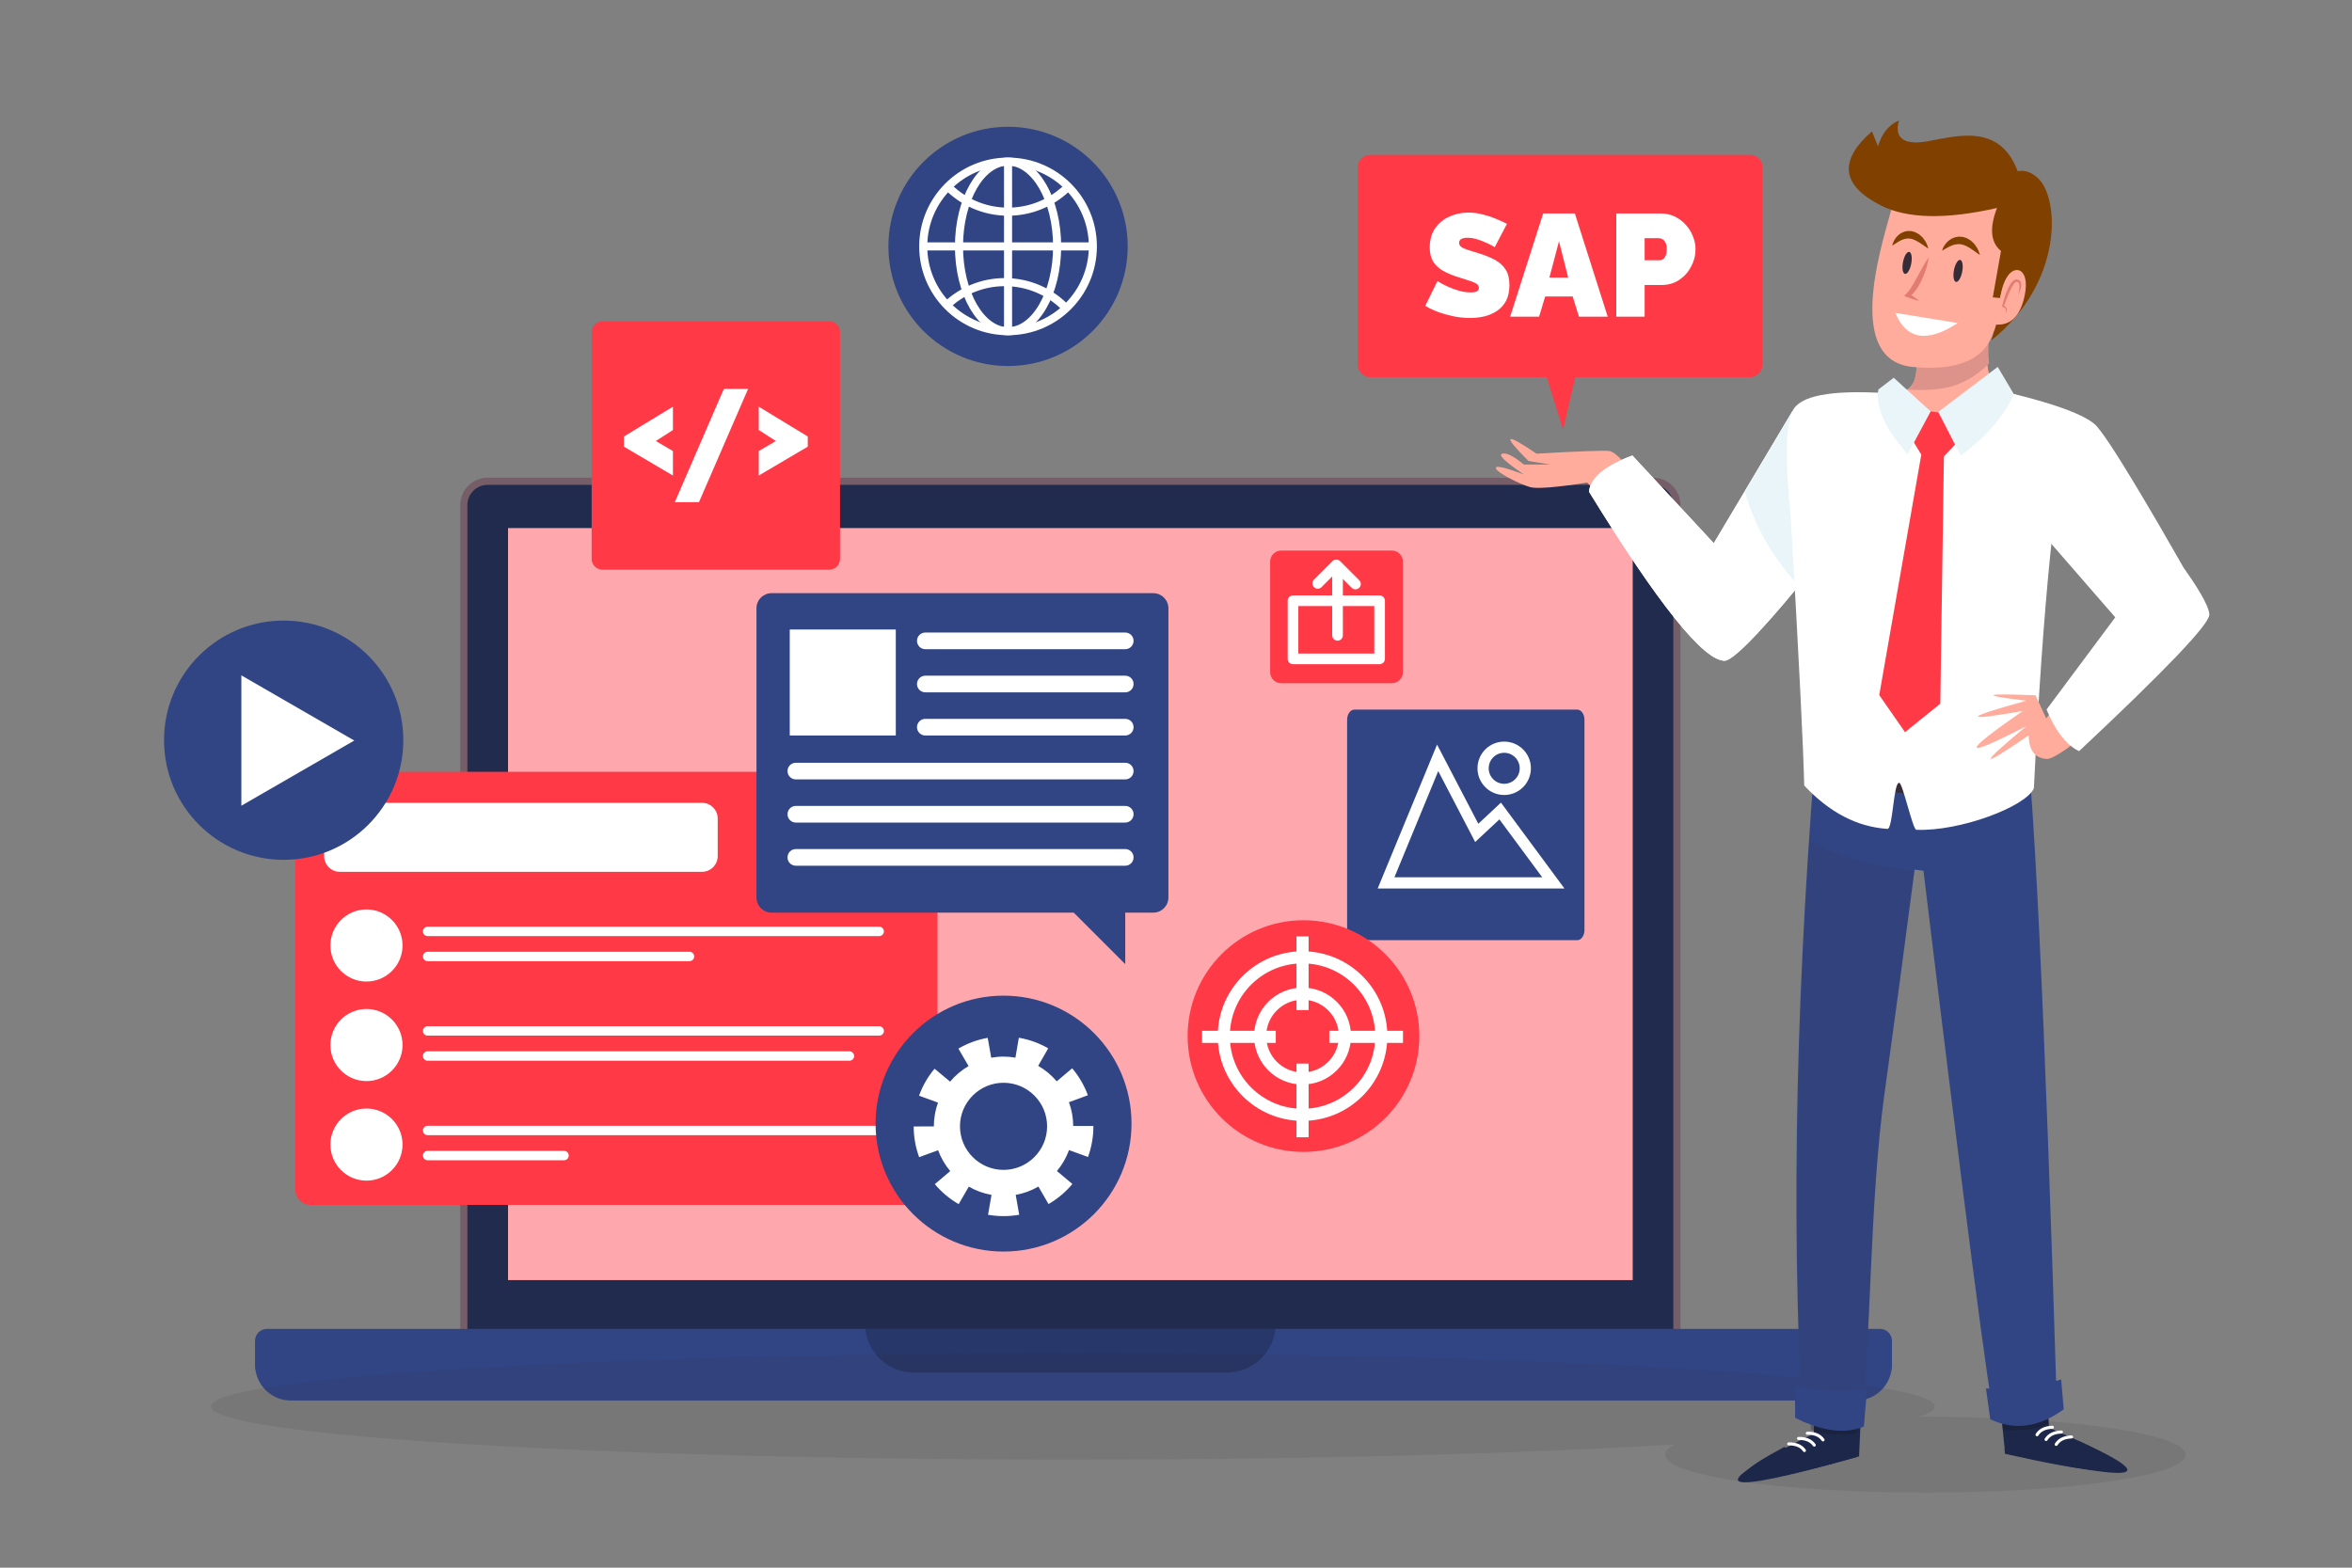 <svg version="1.2" baseProfile="tiny-ps" xmlns="http://www.w3.org/2000/svg" viewBox="0 0 1500 1000" width="1500" height="1000">
	<rect x="0" y="0" width="1500" height="1000" fill="#808080" stroke="none"/>
	<title>4816378-ai</title>
	<style>
		tspan { white-space:pre }
		.shp0 { fill: #212b4d;stroke: #765e69;stroke-width: 4.569 } 
		.shp1 { fill: #fea8ae } 
		.shp2 { fill: #314584 } 
		.shp3 { opacity: 0.4;fill: #1a2341 } 
		.shp4 { opacity: 0.102;fill: #352c38 } 
		.shp5 { fill: #1d2749 } 
		.shp6 { opacity: 0.302;fill: #161826 } 
		.shp7 { fill: none;stroke: #ffffff;stroke-linecap:round;stroke-width: 1.967 } 
		.shp8 { fill: #352c38 } 
		.shp9 { fill: #ffac9d } 
		.shp10 { fill: #dd938a } 
		.shp11 { fill: #804000 } 
		.shp12 { fill: #ffffff } 
		.shp13 { fill: #e27c71 } 
		.shp14 { fill: #f3faff } 
		.shp15 { fill: #eaf5f9 } 
		.shp16 { fill: #ff3946 } 
		.shp17 { fill: none;stroke: #ffffff;stroke-linecap:round;stroke-linejoin:round;stroke-width: 6.797 } 
		.shp18 { fill: none;stroke: #ffffff;stroke-width: 7.145 } 
		.shp19 { fill: none;stroke: #ffffff;stroke-width: 5.151 } 
		.shp20 { fill: none;stroke: #ffffff;stroke-width: 7.727 } 
		.shp21 { fill: none;stroke: #ffffff;stroke-linecap:round;stroke-linejoin:round;stroke-width: 6 } 
	</style>
	<g id="BACKGROUND">
	</g>
	<g id="OBJECTS">
		<g id="&lt;Group&gt;">
			<g id="&lt;Group&gt;">
				<g id="&lt;Group&gt;">
					<path id="&lt;Path&gt;" class="shp0" d="M1069.45 858.3C1069.45 866.71 1062.63 873.53 1054.22 873.53L311.02 873.53C302.61 873.53 295.79 866.71 295.79 858.3L295.79 322.22C295.79 313.81 302.61 306.99 311.02 306.99L1054.22 306.99C1062.63 306.99 1069.45 313.81 1069.45 322.22L1069.45 858.3Z" />
					<path id="&lt;Path&gt;" class="shp1" d="M1041.28 816.55L324 816.55L324 336.85L1041.28 336.85L1041.28 816.55Z" />
				</g>
				<g id="&lt;Group&gt;">
					<path id="&lt;Path&gt;" class="shp2" d="M1199 847.68L1183.77 847.68L185.48 847.68L170.25 847.68C166.05 847.68 162.64 851.09 162.64 855.29L162.64 872.04C162.64 872.74 162.76 873.4 162.94 874.04C164.63 884.98 174.07 893.37 185.48 893.37L1183.77 893.37C1195.18 893.37 1204.61 884.98 1206.31 874.04C1206.49 873.4 1206.61 872.74 1206.61 872.04L1206.61 855.29C1206.61 851.09 1203.2 847.68 1199 847.68Z" />
					<path id="&lt;Path&gt;" class="shp3" d="M551.82 847.68C553.49 863.33 566.73 875.53 582.83 875.53L782.42 875.53C798.51 875.53 811.76 863.33 813.42 847.68L551.82 847.68Z" />
				</g>
			</g>
			<path id="&lt;Path&gt;" class="shp4" d="M1227.89 903.73C1226.38 903.73 1224.89 903.74 1223.38 903.74C1230.26 901.6 1233.9 899.38 1233.9 897.11C1233.9 878.36 987.82 863.16 684.27 863.16C380.72 863.16 134.64 878.36 134.64 897.11C134.64 915.86 380.72 931.06 684.27 931.06C833.59 931.06 968.97 927.38 1068.02 921.41C1064.06 923.48 1061.9 925.66 1061.9 927.92C1061.9 941.28 1136.22 952.11 1227.89 952.11C1319.57 952.11 1393.88 941.28 1393.88 927.92C1393.88 914.56 1319.57 903.73 1227.89 903.73Z" />
		</g>
		<g id="&lt;Group&gt;">
			<g id="&lt;Group&gt;">
				<g id="&lt;Group&gt;">
					<g id="&lt;Group&gt;">
						<g id="&lt;Group&gt;">
							<g id="&lt;Group&gt;">
								<path id="&lt;Path&gt;" class="shp5" d="M1188 876.59L1185.62 928.99C1093.32 955.15 1083.7 950.31 1156.75 914.47L1157.78 843.98L1188 876.59Z" />
								<path id="&lt;Path&gt;" class="shp6" d="M1173.54 914.96C1177.04 914.94 1180.36 914.85 1184.29 914.18L1186 876.59L1155.78 843.98L1154.79 911.9C1160.84 914.17 1167.11 914.98 1173.54 914.96Z" />
							</g>
							<g id="&lt;Group&gt;">
								<path id="&lt;Path&gt;" class="shp5" d="M1137.88 923.04C1088.21 949.34 1121.89 944.12 1151.91 937.14C1149.01 930.74 1144.6 925.33 1137.88 923.04Z" />
								<g id="&lt;Group&gt;">
									<path id="&lt;Path&gt;" class="shp5" d="M1113.59 938.57C1105.11 948.05 1128.49 945.04 1183.74 929.55L1183.86 926.53C1177.26 928.37 1117.51 944.8 1113.59 938.57Z" />
								</g>
								<g id="&lt;Group&gt;">
									<path id="&lt;Path&gt;" class="shp7" d="M1152.61 914.25C1157.24 914.14 1160.58 915.55 1162.64 918.47" />
									<path id="&lt;Path&gt;" class="shp7" d="M1147.03 917.57C1151.65 917.46 1154.99 918.87 1157.05 921.79" />
									<path id="&lt;Path&gt;" class="shp7" d="M1140.75 921.04C1145.38 920.94 1148.72 922.35 1150.77 925.27" />
								</g>
							</g>
						</g>
						<g id="&lt;Group&gt;">
							<g id="&lt;Group&gt;">
								<path id="&lt;Path&gt;" class="shp5" d="M1273.49 874.6L1278.76 926.8C1372.37 948.05 1381.71 942.71 1306.78 910.78L1301.86 840.45L1273.49 874.6Z" />
								<path id="&lt;Path&gt;" class="shp6" d="M1288.05 912.26C1284.56 912.43 1281.23 912.51 1277.27 912.04L1273.49 874.6L1301.86 840.45L1306.6 908.21C1300.69 910.81 1294.47 911.95 1288.05 912.26Z" />
							</g>
							<g id="&lt;Group&gt;">
								<path id="&lt;Path&gt;" class="shp5" d="M1325.8 919.23C1319.13 921.39 1313.99 927.44 1316.64 934.26C1344.83 938.92 1371.29 940.56 1325.8 919.23Z" />
								<g id="&lt;Group&gt;">
									<path id="&lt;Path&gt;" class="shp5" d="M1349.22 932.67C1358.21 941.69 1334.69 939.92 1278.67 927.37L1278.38 924.36C1285.08 925.85 1345.65 939.1 1349.22 932.67Z" />
								</g>
								<g id="&lt;Group&gt;">
									<path id="&lt;Path&gt;" class="shp7" d="M1308.91 910.44C1304.28 910.58 1301.02 912.16 1299.13 915.19" />
									<path id="&lt;Path&gt;" class="shp7" d="M1314.67 913.46C1310.04 913.6 1306.78 915.19 1304.89 918.21" />
									<path id="&lt;Path&gt;" class="shp7" d="M1321.12 916.6C1316.5 916.74 1313.24 918.33 1311.35 921.35" />
								</g>
							</g>
						</g>
					</g>
					<g id="&lt;Group&gt;">
						<g id="&lt;Group&gt;">
							<path id="&lt;Path&gt;" class="shp2" d="M1159.95 454.64C1145.51 621.48 1142.02 772.13 1149.47 906.6C1168.54 912.82 1181 913.33 1186.87 908.14C1193.27 860.06 1192.15 767.28 1201.82 697.69C1207.88 654.01 1214.3 606.34 1221.05 554.69L1226.7 555.47C1253.1 773.1 1268.24 889.85 1272.11 905.71C1291.99 910.23 1305.24 908.2 1311.87 899.62C1304.08 643.75 1296.85 494.66 1290.17 452.36C1281.42 396.95 1238.01 397.71 1159.95 454.64Z" />
							<path id="&lt;Path&gt;" class="shp4" d="M1154.12 537.25C1148.65 627.7 1142.3 777.15 1149.47 906.6C1168.54 912.82 1181 913.33 1186.87 908.14C1193.27 860.06 1192.15 767.28 1201.82 697.69C1210.32 636.44 1219.73 564.74 1220.92 555.66C1197.58 552.86 1174.92 547.38 1154.12 537.25Z" />
						</g>
						<g id="&lt;Group&gt;">
							<path id="&lt;Path&gt;" class="shp8" d="M1183.21 439.8C1174 445.11 1166.25 450.05 1159.95 454.64C1159.1 464.52 1158.08 477.88 1156.89 494.73C1162.47 496.37 1170.3 498.48 1179.77 500.52C1180.75 480.27 1181.82 460.03 1183.21 439.8Z" />
							<path id="&lt;Path&gt;" class="shp8" d="M1255.9 416.19C1237.37 414.7 1214.74 423.33 1196.11 432.81C1194.41 456.16 1193.19 479.55 1192.06 502.93C1211.05 506.3 1234.45 508.76 1258.93 507.37C1258.08 476.97 1256.81 446.58 1255.9 416.19Z" />
							<path id="&lt;Path&gt;" class="shp8" d="M1271.34 506.31C1279.17 505.43 1287.06 504.15 1294.89 502.3C1293.31 479.71 1291.72 462.19 1290.17 452.36C1287.25 433.89 1279.19 423.76 1268.43 419.15C1269.33 448.2 1270.51 477.26 1271.34 506.31Z" />
						</g>
						<g id="&lt;Group&gt;">
							<path id="&lt;Path&gt;" class="shp2" d="M1269.31 905.32C1284.74 912.62 1300.35 910.51 1316.15 898.97L1314.5 879.94C1301.64 883.79 1285.66 885.71 1266.55 885.71L1269.31 905.32Z" />
							<path id="&lt;Path&gt;" class="shp2" d="M1188.7 909.93C1176.78 914.93 1162.17 913.08 1144.86 904.38L1144.75 883.99C1157.27 887.08 1172.58 887.88 1190.67 886.39L1188.7 909.93Z" />
						</g>
					</g>
				</g>
				<g id="&lt;Group&gt;">
					<g id="&lt;Group&gt;">
						<path id="&lt;Path&gt;" class="shp9" d="M1273.62 188.89C1263.16 224.96 1265.25 246.09 1279.87 252.27C1301.8 261.55 1345.12 264.38 1345.94 304.85C1346.48 331.83 1282.3 331.11 1153.41 302.7C1153.26 272.47 1165.97 256.18 1191.52 253.81C1229.86 250.27 1220.51 245.83 1223.34 202.51C1225.23 173.63 1241.99 169.09 1273.62 188.89Z" />
						<path id="&lt;Path&gt;" class="shp10" d="M1268.53 231.91C1260.32 239.93 1250.58 246 1238.63 247.8C1231.6 248.85 1223.96 249.11 1216.29 248.47C1224.93 242.87 1221.46 231.25 1223.34 202.51C1225.23 173.63 1241.99 169.09 1273.62 188.89C1268.95 205.03 1267.25 219.37 1268.53 231.91Z" />
					</g>
					<g id="&lt;Group&gt;">
						<path id="&lt;Path&gt;" class="shp9" d="M1271.57 211.24C1294.7 180.77 1296.57 152.83 1277.2 127.42C1248.13 89.31 1212.14 111.78 1205.65 135.61C1199.16 159.44 1176.78 230.23 1220.2 234.11C1249.14 236.7 1266.26 229.08 1271.57 211.24Z" />
						<g id="&lt;Group&gt;">
							<g id="&lt;Group&gt;">
								<path id="&lt;Path&gt;" class="shp11" d="M1193.84 83.79L1197.69 93.32C1200.26 84.93 1204.72 79.45 1211.07 76.88C1208.49 86.23 1212.26 90.9 1222.37 90.87C1237.53 90.83 1272.04 73.98 1285.88 106.98C1300.5 141.85 1269.11 115.3 1270.63 118.65C1275.68 117.93 1285.58 101.51 1299.12 113.1C1314.14 125.96 1315.71 180.5 1270.07 217.03L1276.07 197.18C1279.37 199.33 1282.87 197.85 1286.56 192.73C1296.14 179.43 1290.14 171.89 1283.88 174.07C1279.71 175.53 1276.99 180.88 1275.72 190.13L1270.9 189.68L1276.15 160.1C1269.53 154.68 1268.68 145.54 1273.6 132.67C1240.92 140.08 1216.22 139.54 1199.52 131.04C1174.33 118.23 1172.44 102.48 1193.84 83.79Z" />
							</g>
							<path id="&lt;Path&gt;" class="shp9" d="M1272.88 207.05C1282.28 207.68 1288.38 201.64 1291.16 188.93C1295.33 169.86 1283.14 167.75 1278.71 179.38C1275.75 187.13 1273.81 196.36 1272.88 207.05Z" />
						</g>
					</g>
					<g id="&lt;Group&gt;">
						<path id="&lt;Path&gt;" class="shp12" d="M1208.8 199.6L1248.55 206.05C1229.08 218.8 1215.83 216.65 1208.8 199.6Z" />
						<g id="&lt;Group&gt;">
							<path id="&lt;Path&gt;" class="shp13" d="M1230 164.17C1229.72 166.55 1229.16 168.84 1228.49 171.09C1227.81 173.35 1226.97 175.54 1226.03 177.71C1225.51 178.77 1225.01 179.84 1224.45 180.89C1223.92 181.95 1223.24 182.95 1222.61 183.97C1221.94 184.99 1221.21 185.96 1220.36 186.89C1219.98 187.37 1219.45 187.81 1218.98 188.24C1218.53 188.68 1217.83 189.03 1217.27 189.4L1217.2 187.08C1218.38 187.79 1219.52 188.59 1220.66 189.39C1221.8 190.2 1222.92 191.03 1223.99 191.97C1222.6 191.67 1221.26 191.26 1219.93 190.84C1218.61 190.4 1217.29 189.96 1216.01 189.44L1214.42 188.8L1215.94 187.11C1216.27 186.75 1216.62 186.54 1216.93 186.1C1217.25 185.67 1217.61 185.35 1217.9 184.88C1218.2 184.42 1218.52 184.01 1218.8 183.53C1219.07 183.04 1219.39 182.6 1219.68 182.13C1220.25 181.16 1220.78 180.18 1221.34 179.19C1221.91 178.22 1222.43 177.2 1222.97 176.2C1224.07 174.2 1225.16 172.17 1226.31 170.16C1226.9 169.16 1227.46 168.14 1228.08 167.15C1228.67 166.14 1229.33 165.16 1230 164.17Z" />
						</g>
						<g id="&lt;Group&gt;">
							<path id="&lt;Path&gt;" class="shp13" d="M1278.72 200.06C1279.24 199.22 1279.56 198.19 1279.24 197.37C1279.08 196.97 1278.8 196.64 1278.43 196.4C1278.08 196.13 1277.67 195.94 1277.24 195.78L1276.84 195.62L1276.94 195.14C1277.47 192.7 1278.17 190.32 1279 187.96C1279.87 185.62 1280.82 183.29 1282.26 181.12C1282.62 180.58 1283.03 180.05 1283.51 179.56C1284 179.08 1284.58 178.59 1285.4 178.34C1285.85 178.25 1286.23 178.2 1286.78 178.37C1287.09 178.51 1287.31 178.51 1287.72 178.83C1288.53 179.36 1288.78 180.11 1288.96 180.81C1289.1 181.51 1289.07 182.19 1288.98 182.84C1288.9 183.49 1288.73 184.1 1288.54 184.71C1288.14 185.91 1287.65 187.06 1287.01 188.13C1287.34 186.94 1287.66 185.74 1287.82 184.54C1287.97 183.35 1288.06 182.12 1287.75 181.11C1287.6 180.65 1287.31 180.18 1287.02 180.07C1286.98 179.95 1286.54 179.88 1286.28 179.79C1286.24 179.78 1285.99 179.78 1285.84 179.84C1285.08 180.11 1284.32 181.13 1283.7 182.07C1282.46 184.06 1281.49 186.31 1280.57 188.56C1279.65 190.81 1278.8 193.13 1277.97 195.43L1277.67 194.8C1278.14 195.06 1278.61 195.34 1279.01 195.74C1279.41 196.13 1279.72 196.66 1279.83 197.21C1280.03 198.37 1279.43 199.38 1278.72 200.06Z" />
						</g>
						<path id="&lt;Path&gt;" class="shp8" d="M1251.41 173.33C1250.66 177.2 1248.88 180.11 1247.43 179.83C1245.98 179.55 1245.41 176.18 1246.15 172.31C1246.9 168.44 1248.68 165.53 1250.13 165.81C1251.58 166.09 1252.16 169.45 1251.41 173.33Z" />
						<path id="&lt;Path&gt;" class="shp8" d="M1218.9 168.21C1218.15 172.08 1216.37 174.99 1214.92 174.71C1213.47 174.43 1212.89 171.07 1213.64 167.19C1214.39 163.32 1216.17 160.41 1217.62 160.69C1219.07 160.97 1219.64 164.34 1218.9 168.21Z" />
						<g id="&lt;Group&gt;">
							<path id="&lt;Path&gt;" class="shp11" d="M1238.62 159.94C1238.85 158.57 1239.61 157.07 1240.88 155.44C1241.37 154.84 1241.94 154.21 1242.65 153.64C1243.32 153.01 1244.2 152.53 1245.11 152.03C1246.07 151.62 1247.1 151.21 1248.25 151.1C1249.37 150.82 1250.55 151.05 1251.71 151.11C1252.78 151.47 1253.98 151.65 1254.88 152.25C1255.82 152.78 1256.79 153.28 1257.47 153.99C1258.18 154.67 1258.94 155.27 1259.44 155.99C1259.96 156.7 1260.42 157.38 1260.83 158.01C1261.27 158.62 1261.49 159.29 1261.74 159.84C1261.99 160.39 1262.16 160.9 1262.3 161.31C1262.5 161.85 1262.63 162.29 1262.7 162.61C1262.39 162.44 1262.01 162.2 1261.53 161.88C1261.18 161.64 1260.75 161.35 1260.3 161C1259.83 160.66 1259.36 160.24 1258.76 159.89C1258.18 159.52 1257.58 159.11 1256.98 158.67C1256.38 158.2 1255.66 157.92 1255.01 157.5C1254.37 157.03 1253.62 156.86 1252.94 156.51C1252.61 156.31 1252.24 156.24 1251.89 156.16L1250.84 155.86C1250.14 155.86 1249.44 155.63 1248.73 155.75C1248.03 155.73 1247.33 155.9 1246.62 156.02C1245.94 156.25 1245.22 156.39 1244.57 156.71C1243.9 156.96 1243.28 157.27 1242.68 157.57C1241.5 158.17 1240.48 158.77 1239.77 159.22C1239.28 159.53 1238.9 159.77 1238.62 159.94Z" />
						</g>
						<g id="&lt;Group&gt;">
							<path id="&lt;Path&gt;" class="shp11" d="M1206.86 156.71C1206.99 155.37 1207.61 153.87 1208.73 152.2C1209.17 151.59 1209.66 150.93 1210.32 150.33C1210.93 149.68 1211.76 149.15 1212.61 148.61C1213.53 148.16 1214.51 147.69 1215.64 147.53C1216.74 147.21 1217.91 147.39 1219.05 147.43L1220.68 147.87L1221.48 148.11L1222.18 148.49C1223.11 148.99 1224.05 149.49 1224.72 150.17C1225.41 150.83 1226.17 151.4 1226.64 152.11C1227.14 152.79 1227.6 153.45 1227.99 154.06C1228.42 154.64 1228.63 155.3 1228.87 155.83C1229.11 156.37 1229.28 156.86 1229.42 157.25C1229.61 157.78 1229.74 158.21 1229.81 158.52C1229.51 158.36 1229.12 158.13 1228.66 157.83C1228.31 157.6 1227.88 157.34 1227.44 157C1226.98 156.69 1226.52 156.28 1225.93 155.95C1225.37 155.6 1224.79 155.22 1224.19 154.8C1223.62 154.34 1222.91 154.1 1222.29 153.7C1221.66 153.25 1220.95 153.09 1220.3 152.78L1219.8 152.56C1219.63 152.53 1219.47 152.5 1219.3 152.46L1218.3 152.2C1217.65 152.21 1216.99 152.02 1216.33 152.16C1215.67 152.16 1215.03 152.37 1214.36 152.51C1213.72 152.77 1213.04 152.93 1212.44 153.27C1211.8 153.54 1211.22 153.89 1210.66 154.2C1209.56 154.86 1208.6 155.49 1207.94 155.96C1207.48 156.28 1207.12 156.53 1206.86 156.71Z" />
						</g>
					</g>
				</g>
				<g id="&lt;Group&gt;">
					<g id="&lt;Group&gt;">
						<path id="&lt;Path&gt;" class="shp14" d="M1204.74 297.01C1208.02 288.04 1208.44 275.12 1206 258.26L1143.14 262.3L1092.97 346.5L1041.07 290.56C1023.46 297.03 1014.23 304.72 1013.38 313.63C1057.6 385.52 1086.43 421.47 1099.89 421.47C1113.26 421.47 1201.25 306.51 1204.74 297.01Z" />
						<g id="&lt;Group&gt;">
							<path id="&lt;Path&gt;" class="shp9" d="M1048.56 311.9C1037.8 296.13 1030.3 288.06 1026.07 287.67C1021.84 287.29 1006.46 287.87 979.94 289.4C959.56 275.56 957.83 277.1 974.75 294.02L988.59 296.32L971.86 296.32C965.33 290.94 960.71 288.64 958.02 289.4C955.33 290.17 959.94 294.59 971.86 302.67C959.56 298.05 953.6 296.71 953.98 298.63C954.56 301.51 969.55 309.01 975.9 310.74C980.13 311.9 992.24 310.93 1012.23 307.86L1033.57 329.2L1048.56 311.9Z" />
							<g id="&lt;Group&gt;">
								<path id="&lt;Path&gt;" class="shp12" d="M1204.74 297.01C1208.02 288.04 1208.44 275.12 1206 258.26L1143.14 262.3L1092.97 346.5L1041.07 290.56C1023.46 297.03 1014.23 304.72 1013.38 313.63C1057.6 385.52 1086.43 421.47 1099.89 421.47C1113.26 421.47 1201.25 306.51 1204.74 297.01Z" />
								<path id="&lt;Path&gt;" class="shp15" d="M1206 258.26L1143.14 262.3L1112.63 313.51C1116.7 326.74 1122.31 339.54 1129.13 350.37C1134.39 358.72 1140.54 366.4 1147.07 373.78C1174.16 340.96 1202.78 302.35 1204.74 297.01C1208.02 288.04 1208.44 275.12 1206 258.26Z" />
							</g>
						</g>
					</g>
					<g id="&lt;Group&gt;">
						<g id="&lt;Group&gt;">
							<g id="&lt;Group&gt;">
								<path id="&lt;Path&gt;" class="shp12" d="M1284.3 251.31C1271.96 264.17 1255.28 270.33 1234.26 269.8C1216.43 269.34 1205.86 263 1202.54 250.77C1167.33 248.62 1147.53 252.47 1143.14 262.3C1138.75 272.13 1138.36 294.24 1141.99 328.62C1147.23 419.34 1150.11 476.82 1150.64 501.05C1166.65 518.21 1184.34 527.44 1203.69 528.73C1207.26 528.97 1207.48 499.13 1211.22 499.33C1213.49 499.45 1219.83 529.21 1222.15 529.31C1249.96 530.47 1292.32 514.44 1297.12 502.78C1302.9 385.7 1310.8 306.6 1320.81 265.5L1284.3 251.31Z" />
							</g>
						</g>
						<g id="&lt;Group&gt;">
							<path id="&lt;Path&gt;" class="shp16" d="M1218.11 278.16L1225.32 289.98L1198.5 443.38L1214.94 467.03L1237.43 448.86L1239.74 291.13L1256.17 273.83L1243.49 264.03L1225.9 261.72L1218.11 278.16Z" />
							<g id="&lt;Group&gt;">
								<path id="&lt;Path&gt;" class="shp15" d="M1197.93 248.46C1196 259.8 1202.25 273.55 1216.67 289.69L1231.29 262.43L1207.73 240.96L1197.93 248.46Z" />
								<path id="&lt;Path&gt;" class="shp15" d="M1274.05 234.04L1236.13 262.75L1250.41 290.56C1267.15 278.21 1278.45 265.12 1284.3 251.31L1274.05 234.04Z" />
							</g>
						</g>
					</g>
					<g id="&lt;Group&gt;">
						<g id="&lt;Group&gt;">
							<path id="&lt;Path&gt;" class="shp9" d="M1346.3 288.35C1385.48 350.57 1403.17 386.99 1399.37 397.62C1393.67 413.56 1316.86 484.76 1305.41 484.11C1297.78 483.67 1293.92 478.67 1293.83 469.09C1261.96 490.87 1261.43 488.93 1292.25 463.26C1250.84 484.49 1250.07 481.26 1289.94 453.56C1251.27 460.27 1252.04 458.08 1292.23 446.99C1262.45 443.37 1264.43 442.2 1298.17 443.5L1304.98 458.25L1354.48 396.01L1292.98 316.88L1346.3 288.35Z" />
						</g>
						<path id="&lt;Path&gt;" class="shp12" d="M1392.58 362.06C1374.86 330.96 1343.57 277.06 1335.83 270.53C1328.53 264.37 1311.35 257.96 1284.3 251.31L1283.85 318.82L1349.02 393.79L1305.19 452.61C1310.96 466.45 1317.88 475.29 1325.95 479.14C1381.32 427.23 1409 398.21 1409 392.06C1409 386.22 1399.53 371.84 1392.58 362.06Z" />
					</g>
				</g>
			</g>
			<g id="&lt;Group&gt;">
				<g id="&lt;Group&gt;">
					<path id="&lt;Path&gt;" class="shp16" d="M1124 232.71C1124 237.05 1120.48 240.57 1116.14 240.57L873.82 240.57C869.47 240.57 865.95 237.05 865.95 232.71L865.95 106.63C865.95 102.29 869.47 98.76 873.82 98.76L1116.14 98.76C1120.48 98.76 1124 102.29 1124 106.63L1124 232.71Z" />
					<path id="&lt;Path&gt;" class="shp16" d="M981.43 224.83L996.88 274.05L1009.76 218.67L981.43 224.83Z" />
				</g>
				<path id="SAP UI5" fill="#ffffff" aria-label="SAP"  d="M961.07 142.75L953.28 157.68Q953.28 157.68 951.7 156.75Q950.13 155.82 947.53 154.71Q944.93 153.5 941.87 152.58Q938.81 151.65 935.85 151.65Q933.53 151.65 932.04 152.39Q930.56 153.13 930.56 154.9Q930.56 156.56 932.04 157.58Q933.53 158.6 936.22 159.44Q939 160.27 942.8 161.48Q948.92 163.33 953.37 165.74Q957.82 168.16 960.23 171.96Q962.64 175.67 962.64 181.88Q962.64 187.81 960.51 191.89Q958.38 195.88 954.76 198.29Q951.15 200.7 946.69 201.81Q942.24 202.83 937.61 202.83Q932.88 202.83 927.69 201.91Q922.59 200.89 917.76 199.22Q912.94 197.46 908.96 195.14L916.74 179.28Q916.74 179.28 918.6 180.39Q920.45 181.51 923.51 182.9Q926.57 184.29 930.28 185.4Q934.08 186.51 937.89 186.51Q940.85 186.51 941.97 185.77Q943.17 184.94 943.17 183.64Q943.17 181.69 941.13 180.67Q939.09 179.56 935.75 178.63Q932.51 177.61 928.52 176.31Q922.77 174.37 919.06 171.96Q915.35 169.45 913.59 166.12Q911.83 162.68 911.83 157.86Q911.83 150.54 915.26 145.62Q918.69 140.71 924.26 138.2Q929.91 135.61 936.4 135.61Q941.22 135.61 945.67 136.81Q950.22 137.93 954.11 139.6Q958.1 141.26 961.07 142.75ZM963.11 202L984.16 136.16L1004.37 136.16L1025.33 202L1006.97 202L1002.98 189.11L985.45 189.11L981.56 202L963.11 202ZM988.14 177.06L1000.1 177.06L994.26 153.88L988.14 177.06ZM1048.88 202L1030.8 202L1030.8 136.16L1059.17 136.16Q1063.99 136.16 1068.07 138.11Q1072.15 140.06 1075.12 143.4Q1078.09 146.64 1079.66 150.72Q1081.33 154.8 1081.33 158.98Q1081.33 164.82 1078.55 170.01Q1075.86 175.2 1070.95 178.54Q1066.13 181.79 1059.63 181.79L1048.88 181.79L1048.88 202ZM1048.88 151.93L1048.88 166.02L1058.43 166.02Q1059.54 166.02 1060.56 165.37Q1061.58 164.72 1062.23 163.15Q1062.97 161.57 1062.97 158.98Q1062.97 156.19 1062.14 154.71Q1061.4 153.13 1060.19 152.58Q1059.08 151.93 1057.97 151.93L1048.88 151.93Z" />
			</g>
		</g>
		<g id="&lt;Group&gt;">
			<g id="&lt;Group&gt;">
				<g id="&lt;Group&gt;">
					<g id="&lt;Group&gt;">
						<g id="&lt;Group&gt;">
							<path id="&lt;Path&gt;" class="shp16" d="M894.7 428.77C894.7 432.67 891.54 435.82 887.65 435.82L817.11 435.82C813.21 435.82 810.05 432.67 810.05 428.77L810.05 358.23C810.05 354.33 813.21 351.18 817.11 351.18L887.65 351.18C891.54 351.18 894.7 354.33 894.7 358.23L894.7 428.77Z" />
						</g>
					</g>
				</g>
				<g id="&lt;Group&gt;">
					<path id="&lt;Path&gt;" class="shp17" d="M879.85 420.27L824.62 420.27L824.62 383.19L879.85 383.19L879.85 420.27Z" />
					<g id="&lt;Group&gt;">
						<path id="&lt;Path&gt;" class="shp17" d="M853.02 405.28L853.02 362.67" />
						<path id="&lt;Path&gt;" class="shp17" d="M840.4 372.14L852.23 360.31L864.46 372.53" />
					</g>
				</g>
			</g>
			<g id="&lt;Group&gt;">
				<path id="&lt;Path&gt;" class="shp2" d="M1010.5 593.22C1010.5 596.82 1008.44 599.73 1005.89 599.73L863.75 599.73C861.2 599.73 859.13 596.82 859.13 593.22L859.13 459.16C859.13 455.56 861.2 452.65 863.75 452.65L1005.89 452.65C1008.44 452.65 1010.5 455.56 1010.5 459.16L1010.5 593.22Z" />
				<g id="&lt;Group&gt;">
					<path id="&lt;Path&gt;" class="shp18" d="M990.66 563.19L883.96 563.19L916.87 483.41L941.8 531.28L956.75 517.32L990.66 563.19Z" />
					<path id="&lt;Path&gt;" class="shp18" d="M945.85 490.08C945.85 497.51 951.87 503.54 959.31 503.54C966.74 503.54 972.77 497.51 972.77 490.08C972.77 482.64 966.74 476.62 959.31 476.62C951.87 476.62 945.85 482.64 945.85 490.08Z" />
				</g>
			</g>
			<g id="&lt;Group&gt;">
				<path id="&lt;Path&gt;" class="shp2" d="M566.59 157.18C566.59 199.32 600.75 233.48 642.89 233.48C685.04 233.48 719.2 199.32 719.2 157.18C719.2 115.04 685.04 80.87 642.89 80.87C600.75 80.87 566.59 115.04 566.59 157.18Z" />
				<g id="&lt;Group&gt;">
					<path id="&lt;Path&gt;" class="shp19" d="M588.8 157.18C588.8 187.05 613.02 211.27 642.89 211.27C672.77 211.27 696.98 187.05 696.98 157.18C696.98 127.31 672.77 103.09 642.89 103.09C613.02 103.09 588.8 127.31 588.8 157.18Z" />
					<path id="&lt;Path&gt;" class="shp19" d="M603.64 118.15C613.49 128.54 627.44 135.03 642.89 135.03C657.31 135.03 670.41 129.39 680.1 120.2" />
					<path id="&lt;Path&gt;" class="shp19" d="M680.1 196.85C670.25 186.45 656.3 179.96 640.84 179.96C626.43 179.96 613.33 185.6 603.64 194.8" />
					<path id="&lt;Path&gt;" class="shp19" d="M611.6 157.18C611.6 187.05 625.61 211.27 642.89 211.27C660.18 211.27 674.19 187.05 674.19 157.18C674.19 127.31 660.18 103.09 642.89 103.09C625.61 103.09 611.6 127.31 611.6 157.18Z" />
					<path id="&lt;Path&gt;" class="shp19" d="M642.89 103.09L642.89 211.27" />
					<path id="&lt;Path&gt;" class="shp19" d="M588.8 157.18L696.98 157.18" />
				</g>
			</g>
			<g id="&lt;Group&gt;">
				<path id="&lt;Path&gt;" class="shp16" d="M535.74 356.5C535.74 360.3 532.66 363.39 528.85 363.39L384.22 363.39C380.42 363.39 377.33 360.3 377.33 356.5L377.33 211.87C377.33 208.06 380.42 204.98 384.22 204.98L528.85 204.98C532.66 204.98 535.74 208.06 535.74 211.87L535.74 356.5Z" />
				<g id="&lt;Group&gt;">
					<path id="&lt;Compound Path&gt;" class="shp12" d="M397.91 278.43L429.17 259.41L429.17 274.3L418.26 281.31L429.17 287.72L429.17 303.35L397.91 284.92L397.91 278.43Z" />
					<path id="&lt;Compound Path&gt;" class="shp12" d="M477.12 248.06L445.78 320.31L430.38 320.31L461.64 248.06L477.12 248.06Z" />
					<path id="&lt;Compound Path&gt;" class="shp12" d="M515.16 284.92L483.9 303.35L483.9 287.72L494.81 281.31L483.9 274.3L483.9 259.41L515.16 278.43L515.16 284.92Z" />
				</g>
			</g>
			<g id="&lt;Group&gt;">
				<path id="&lt;Path&gt;" class="shp16" d="M757.41 660.9C757.41 701.71 790.49 734.79 831.3 734.79C872.11 734.79 905.19 701.71 905.19 660.9C905.19 620.09 872.11 587.01 831.3 587.01C790.49 587.01 757.41 620.09 757.41 660.9Z" />
				<g id="&lt;Group&gt;">
					<path id="&lt;Path&gt;" class="shp20" d="M880.93 660.9C880.93 688.64 858.44 711.13 830.7 711.13C802.96 711.13 780.48 688.64 780.48 660.9C780.48 633.16 802.96 610.67 830.7 610.67C858.44 610.67 880.93 633.16 880.93 660.9Z" />
					<path id="&lt;Path&gt;" class="shp20" d="M857.75 660.9C857.75 675.84 845.64 687.94 830.7 687.94C815.77 687.94 803.66 675.84 803.66 660.9C803.66 645.96 815.77 633.85 830.7 633.85C845.64 633.85 857.75 645.96 857.75 660.9Z" />
					<g id="&lt;Group&gt;">
						<path id="&lt;Path&gt;" class="shp20" d="M830.7 597.3L830.7 644.31" />
						<path id="&lt;Path&gt;" class="shp20" d="M830.7 678.44L830.7 725.45" />
					</g>
					<g id="&lt;Group&gt;">
						<path id="&lt;Path&gt;" class="shp20" d="M766.63 661.38L813.64 661.38" />
						<path id="&lt;Path&gt;" class="shp20" d="M847.77 661.38L894.77 661.38" />
					</g>
				</g>
			</g>
			<g id="&lt;Group&gt;">
				<path id="&lt;Path&gt;" class="shp16" d="M597.89 758.93C597.89 764.27 593.56 768.59 588.23 768.59L198.01 768.59C192.67 768.59 188.35 764.27 188.35 758.93L188.35 502C188.35 496.67 192.67 492.34 198.01 492.34L588.23 492.34C593.56 492.34 597.89 496.67 597.89 502L597.89 758.93Z" />
				<g id="&lt;Group&gt;">
					<g id="&lt;Group&gt;">
						<path id="&lt;Path&gt;" class="shp12" d="M256.72 603.11C256.72 615.81 246.42 626.11 233.72 626.11C221.02 626.11 210.72 615.81 210.72 603.11C210.72 590.41 221.02 580.11 233.72 580.11C246.42 580.11 256.72 590.41 256.72 603.11Z" />
						<path id="&lt;Path&gt;" class="shp21" d="M272.72 594.11L560.72 594.11" />
						<path id="&lt;Path&gt;" class="shp21" d="M272.72 610.11L439.72 610.11" />
					</g>
					<g id="&lt;Group&gt;">
						<path id="&lt;Path&gt;" class="shp12" d="M256.72 666.61C256.72 679.31 246.42 689.61 233.72 689.61C221.02 689.61 210.72 679.31 210.72 666.61C210.72 653.91 221.02 643.61 233.72 643.61C246.42 643.61 256.72 653.91 256.72 666.61Z" />
						<path id="&lt;Path&gt;" class="shp21" d="M272.72 657.61L560.72 657.61" />
						<path id="&lt;Path&gt;" class="shp21" d="M272.72 673.61L541.72 673.61" />
					</g>
					<g id="&lt;Group&gt;">
						<path id="&lt;Path&gt;" class="shp12" d="M256.72 730.11C256.72 742.81 246.42 753.11 233.72 753.11C221.02 753.11 210.72 742.81 210.72 730.11C210.72 717.41 221.02 707.11 233.72 707.11C246.42 707.11 256.72 717.41 256.72 730.11Z" />
						<path id="&lt;Path&gt;" class="shp21" d="M272.72 721.11L560.72 721.11" />
						<path id="&lt;Path&gt;" class="shp21" d="M272.72 737.11L359.72 737.11" />
					</g>
					<path id="&lt;Path&gt;" class="shp12" d="M457.72 546.11C457.72 551.63 453.24 556.11 447.72 556.11L216.72 556.11C211.2 556.11 206.72 551.63 206.72 546.11L206.72 522.11C206.72 516.59 211.2 512.11 216.72 512.11L447.72 512.11C453.24 512.11 457.72 516.59 457.72 522.11L457.72 546.11Z" />
				</g>
			</g>
			<g id="&lt;Group&gt;">
				<path id="&lt;Path&gt;" class="shp2" d="M558.4 716.73C558.4 761.8 594.94 798.35 640.02 798.35C685.09 798.35 721.63 761.8 721.63 716.73C721.63 671.65 685.09 635.11 640.02 635.11C594.94 635.11 558.4 671.65 558.4 716.73Z" />
				<path id="&lt;Compound Path&gt;" fill-rule="evenodd" class="shp12" d="M697.32 718.24L697.32 718.35C697.32 725.16 696.16 731.75 693.88 738.03L681.78 733.63C679.99 738.54 677.35 743.04 674.05 746.97L683.92 755.26C679.62 760.39 674.5 764.69 668.71 768.05L662.24 756.89C657.84 759.45 652.96 761.27 647.77 762.18L650 774.87C646.73 775.45 643.38 775.74 640.03 775.74C640.03 775.74 640.02 775.74 640.01 775.74C636.7 775.74 633.38 775.45 630.13 774.89L632.34 762.2C627.15 761.29 622.27 759.48 617.86 756.93L611.41 768.1C605.62 764.76 600.49 760.46 596.17 755.34L606.03 747.03C602.73 743.11 600.08 738.61 598.28 733.71L586.19 738.13C583.89 731.86 582.72 725.27 582.71 718.55L595.58 718.52C595.58 718.49 595.57 718.46 595.57 718.43C595.57 713.13 596.51 708.04 598.22 703.33L586.11 698.95C588.38 692.65 591.72 686.85 596.03 681.7L605.92 689.96C609.23 686.01 613.22 682.64 617.71 680.02L611.22 668.88C617.03 665.5 623.31 663.19 629.91 662.02L632.17 674.7C634.72 674.24 637.34 673.99 640.01 673.99C642.6 673.99 645.13 674.23 647.6 674.65L649.78 661.96C656.39 663.09 662.69 665.36 668.51 668.71L662.1 679.89C666.6 682.48 670.6 685.83 673.94 689.77L683.78 681.44C688.12 686.57 691.49 692.35 693.8 698.62L681.72 703.07C683.47 707.81 684.43 712.91 684.45 718.24L697.32 718.24ZM612.23 718.46C612.23 733.79 624.69 746.25 640.01 746.25C655.34 746.25 667.8 733.79 667.8 718.46C667.8 703.14 655.34 690.68 640.01 690.68C624.69 690.68 612.23 703.14 612.23 718.46Z" />
			</g>
			<g id="&lt;Group&gt;">
				<g id="&lt;Group&gt;">
					<path id="&lt;Path&gt;" class="shp2" d="M745.16 572.51C745.16 577.85 740.83 582.17 735.5 582.17L492.09 582.17C486.76 582.17 482.44 577.85 482.44 572.51L482.44 388.03C482.44 382.69 486.76 378.37 492.09 378.37L735.5 378.37C740.83 378.37 745.16 382.69 745.16 388.03L745.16 572.51Z" />
					<path id="&lt;Path&gt;" class="shp2" d="M669.34 566.72L717.63 615.01L717.63 567.59L669.34 566.72Z" />
				</g>
				<g id="&lt;Group&gt;">
					<path id="&lt;Path&gt;" class="shp12" d="M571.3 469.16L503.68 469.16L503.68 401.55L571.3 401.55L571.3 469.16Z" />
					<g id="&lt;Group&gt;">
						<path id="&lt;Path&gt;" class="shp12" d="M722.94 408.79C722.94 411.73 720.56 414.11 717.63 414.11L590.13 414.11C587.2 414.11 584.82 411.73 584.82 408.79C584.82 405.86 587.2 403.48 590.13 403.48L717.63 403.48C720.56 403.48 722.94 405.86 722.94 408.79Z" />
						<path id="&lt;Path&gt;" class="shp12" d="M722.94 436.32C722.94 439.26 720.56 441.63 717.63 441.63L590.13 441.63C587.2 441.63 584.82 439.26 584.82 436.32C584.82 433.39 587.2 431.01 590.13 431.01L717.63 431.01C720.56 431.01 722.94 433.39 722.94 436.32Z" />
						<path id="&lt;Path&gt;" class="shp12" d="M722.94 463.85C722.94 466.78 720.56 469.16 717.63 469.16L590.13 469.16C587.2 469.16 584.82 466.78 584.82 463.85C584.82 460.92 587.2 458.54 590.13 458.54L717.63 458.54C720.56 458.54 722.94 460.92 722.94 463.85Z" />
						<g id="&lt;Group&gt;">
							<path id="&lt;Path&gt;" class="shp12" d="M722.94 491.86C722.94 494.8 720.56 497.17 717.63 497.17L507.55 497.17C504.61 497.17 502.24 494.8 502.24 491.86C502.24 488.93 504.61 486.55 507.55 486.55L717.63 486.55C720.56 486.55 722.94 488.93 722.94 491.86Z" />
							<path id="&lt;Path&gt;" class="shp12" d="M722.94 519.39C722.94 522.32 720.56 524.7 717.63 524.7L507.55 524.7C504.61 524.7 502.24 522.32 502.24 519.39C502.24 516.46 504.61 514.08 507.55 514.08L717.63 514.08C720.56 514.08 722.94 516.46 722.94 519.39Z" />
							<path id="&lt;Path&gt;" class="shp12" d="M722.94 546.92C722.94 549.85 720.56 552.23 717.63 552.23L507.55 552.23C504.61 552.23 502.24 549.85 502.24 546.92C502.24 543.98 504.61 541.6 507.55 541.6L717.63 541.6C720.56 541.6 722.94 543.98 722.94 546.92Z" />
						</g>
					</g>
				</g>
			</g>
			<g id="&lt;Group&gt;">
				<path id="&lt;Path&gt;" class="shp2" d="M104.61 472.16C104.61 514.31 138.77 548.47 180.92 548.47C223.06 548.47 257.22 514.31 257.22 472.16C257.22 430.02 223.06 395.86 180.92 395.86C138.77 395.86 104.61 430.02 104.61 472.16Z" />
				<path id="&lt;Path&gt;" class="shp12" d="M153.93 430.81L225.93 472.38L153.93 513.95L153.93 430.81Z" />
			</g>
		</g>
	</g>
</svg>